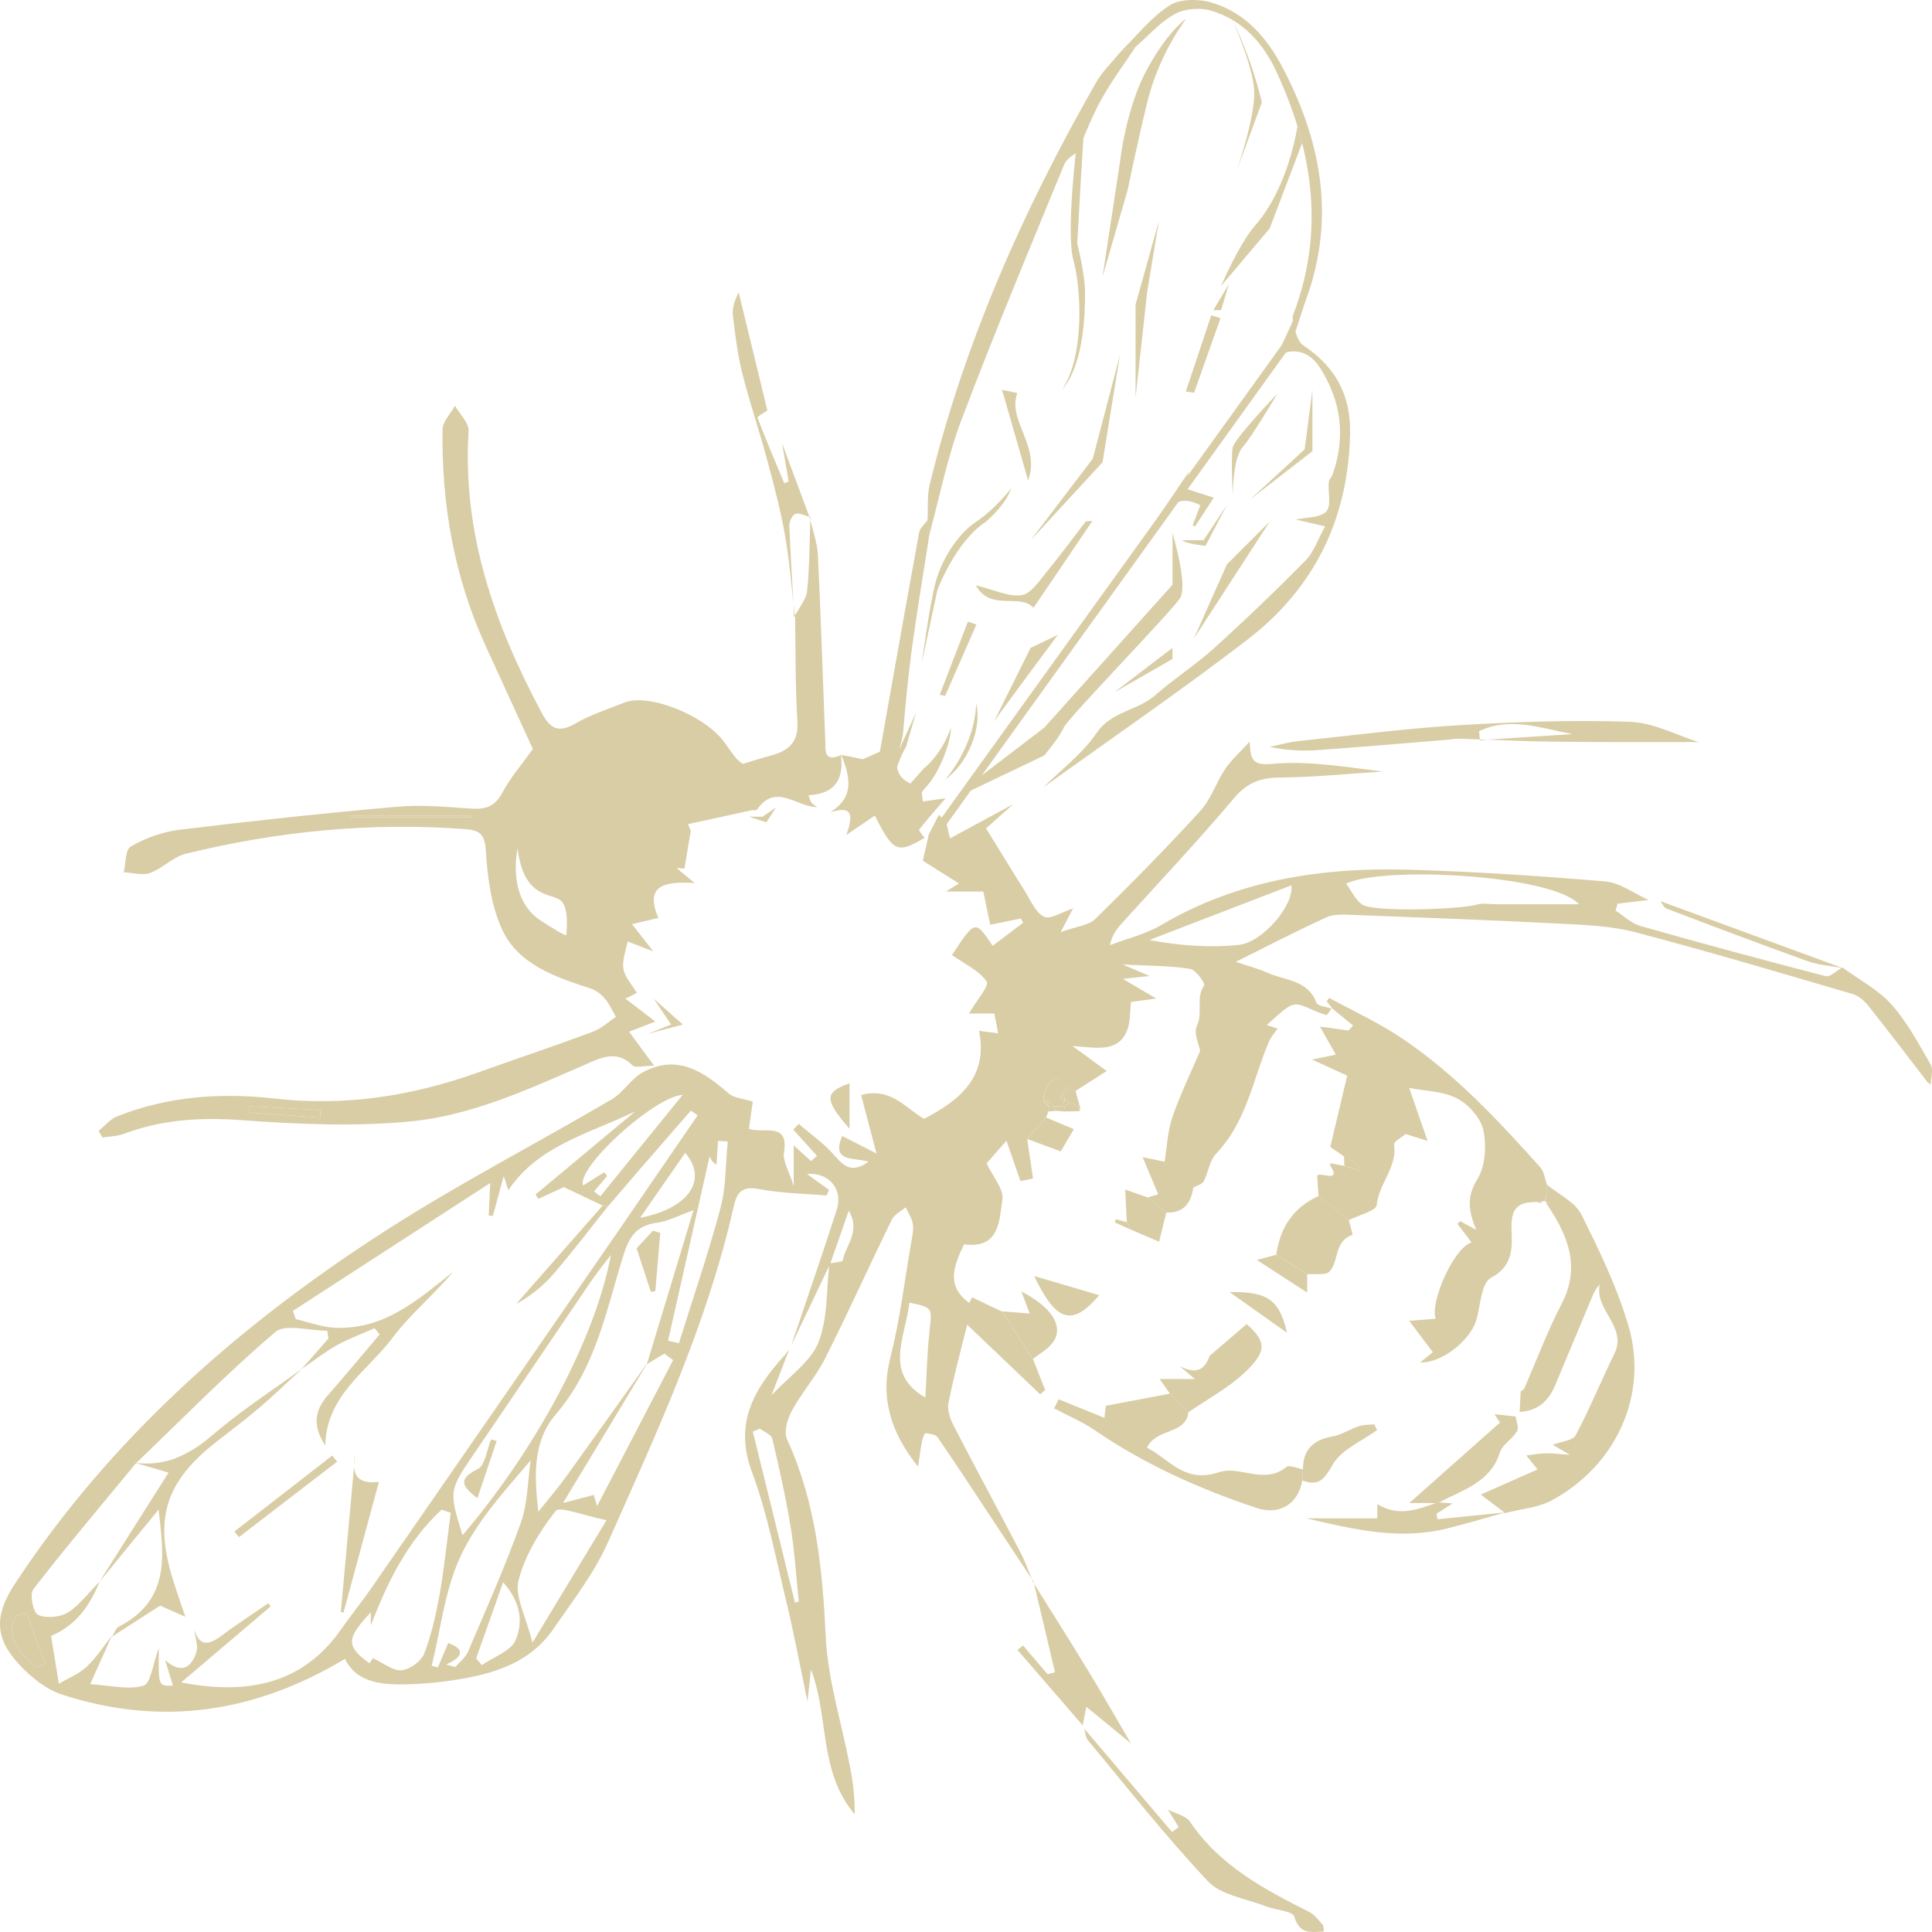<svg width="894" height="894" viewBox="0 0 894 894" fill="none" xmlns="http://www.w3.org/2000/svg">
<path d="M477.376 730.515C477.573 731.021 477.78 731.528 477.987 732.035L478.248 731.837L477.376 730.515ZM616.205 466.448C616.167 466.494 616.134 466.543 616.106 466.594L616.565 466.749L616.205 466.448ZM893.353 492.577C887.876 483.003 882.562 473.034 875.278 464.825C869.128 457.956 860.217 453.303 852.519 447.653L852.303 447.781L852.187 447.85C851.989 447.962 851.8 448.091 851.602 448.219L850.856 448.735C849.768 449.49 848.662 450.349 847.619 450.958L847.268 451.156C847.085 451.258 846.895 451.349 846.701 451.431C846.595 451.486 846.483 451.532 846.369 451.568L846.054 451.671C845.927 451.709 845.798 451.737 845.667 451.757C845.539 451.769 845.409 451.769 845.281 451.757C845.12 451.759 844.959 451.738 844.804 451.697C816.107 444.295 787.512 436.55 759.019 428.462C754.846 427.277 751.384 423.8 747.599 421.387C747.896 420.314 748.201 419.24 748.498 418.176L762.885 416.458C756.195 413.479 749.703 408.456 742.788 407.872C712.61 405.296 682.334 403.338 652.057 402.445C611.592 401.252 572.665 407.211 537.335 428.041C530.141 432.283 521.518 434.309 513.551 437.366C514.648 432.335 517.085 429.484 519.603 426.702C536.832 407.657 554.501 388.965 571.002 369.353C576.982 362.278 583.096 359.857 592.295 359.788C608.13 359.651 623.948 358.019 639.774 357.015C622.536 354.902 605.469 351.931 588.851 353.451C579.499 354.31 578.636 351.588 578.277 343.147C573.421 348.488 569.581 351.845 566.892 355.89C562.711 362.166 560.382 369.817 555.364 375.295C539.7 392.468 523.361 409.022 506.735 425.319C503.83 428.179 498.309 428.608 490.792 431.33L496.538 420.365C491.628 421.936 486.035 425.611 483.122 424.203C479.102 422.271 476.944 416.604 474.264 412.38C468.383 403.055 462.673 393.636 456.28 383.306C459.877 380.103 464.373 376.076 468.959 372.058L439.581 387.951C439.051 385.667 438.547 383.478 438.044 381.305C437.972 380.953 437.891 380.61 437.81 380.267C437.118 379.605 436.416 378.953 435.724 378.283L434.411 377.038L429.825 386.071L429.69 386.672L429.528 387.367C428.737 390.802 427.937 394.237 427.001 398.272L443.763 408.816L437.684 412.543H455.003L458.213 427.912L472.394 425.027C472.745 425.68 473.086 426.341 473.428 426.994L459.337 437.641C451.244 425.62 451.244 425.62 440.508 441.934C446.155 445.918 452.908 449.026 456.559 454.144C457.925 456.05 452.063 462.67 448.376 469.016H460.138C460.713 472.047 461.235 474.786 461.882 478.16L453.034 476.992C457.287 498.141 444.446 509.011 427.577 517.718C419.043 512.841 412.128 502.855 398.469 506.744C401.032 516.49 403.505 525.875 405.582 533.757L389.729 525.66C384.28 538.162 395.745 535.466 401.877 537.595C394.342 542.936 390.637 539.871 386.24 534.762C381.483 529.232 375.207 524.896 369.587 520.036L367.087 522.741L378.057 534.848L375.315 537.295L367.276 530.005V548.895C365.117 541.846 362.105 537.278 362.779 533.268C365.162 518.928 353.491 524.681 346.549 522.372C347.25 517.434 347.969 512.351 348.347 509.741C343.671 508.273 339.625 508.092 337.305 506.083C325.723 496.029 313.682 487.519 297.532 496.149C291.984 499.102 288.54 505.508 283.046 508.711C248.363 529.069 212.44 547.641 178.683 569.305C110.487 613.096 51.057 665.722 6.933 732.825C-2.455 747.155 -2.788 757.656 8.866 770.201C14.262 775.988 21.275 781.75 28.748 784.171C74.86 799.103 118.067 792.526 159.629 767.625C165.393 779.552 178.584 779.904 192.144 779.251C196.533 779.037 200.93 778.676 205.282 778.109C225.065 775.533 244.128 771.051 256.025 753.836C265.017 740.793 274.971 727.939 281.311 713.711C303.791 663.232 327.108 612.933 339.373 558.933C340.785 552.725 342.439 548.517 351.153 550.209C361.395 552.184 372.032 552.287 382.508 553.197L383.623 550.621L373.426 543.237C383.255 542.318 390.242 550.106 387.229 559.619C380.494 580.742 373.156 601.693 366.071 622.721C371.934 610.425 377.799 598.118 383.668 585.799C383.291 589.234 383.075 592.763 382.85 596.275C382.796 597.056 382.751 597.838 382.697 598.619C382.697 599.186 382.625 599.752 382.58 600.336C382.526 601.238 382.454 602.131 382.373 603.024C382.373 603.505 382.292 603.985 382.247 604.458C382.14 605.617 382.014 606.767 381.87 607.892C381.825 608.27 381.771 608.656 381.717 609.034C381.609 609.801 381.492 610.557 381.366 611.301C381.303 611.679 381.231 612.057 381.159 612.426C381.025 613.173 380.863 613.92 380.692 614.658C380.566 615.234 380.422 615.8 380.269 616.376L380.053 617.157C379.981 617.423 379.91 617.681 379.829 617.947C379.685 618.419 379.532 618.891 379.37 619.355C379.172 619.956 378.956 620.549 378.723 621.141C375.252 630.002 365.405 636.597 356.953 645.733L365.189 624.447C364.488 625.306 363.832 626.302 363.049 627.152C348.896 642.676 339.589 658.638 347.87 680.903C355.064 700.179 358.895 720.615 363.742 740.638C367.222 755.012 369.919 769.557 373.633 787.245C374.424 780.187 374.847 776.375 375.279 772.562C383.731 794.612 378.696 819.788 395.511 839.536C395.531 831.876 394.745 824.233 393.164 816.722C389.387 796.974 383.075 777.337 382.113 757.476C380.584 726.016 377.617 695.336 364.236 666.108C362.636 662.622 364.281 656.766 366.34 652.954C370.908 644.522 377.536 637.078 381.834 628.551C392.526 607.308 402.291 585.619 412.722 564.282C413.855 561.964 416.912 560.504 419.07 558.649C420.221 561.165 421.912 563.595 422.379 566.214C422.847 568.833 422.218 571.537 421.768 574.165C418.648 592.196 416.481 610.46 411.994 628.191C407.192 647.167 412.272 663.008 424.825 678.704C425.473 674.317 425.922 670.685 426.624 667.087C426.894 665.679 427.829 663.137 428.161 663.18C430.149 663.438 432.918 663.755 433.827 665.061C441.65 676.343 449.113 687.849 456.703 699.286L477.385 730.549C475.775 726.531 474.336 722.426 472.331 718.597C462.044 698.908 451.433 679.374 441.245 659.643C439.608 656.466 438.26 652.336 438.916 649.038C441.416 636.502 444.797 624.138 447.54 612.975L481.332 645.209L483.616 643.182L478.014 628.963L463.627 606.879L449.734 600.302C449.338 601.161 448.942 602.062 448.556 602.947C437.513 594.918 441.443 585.705 446.074 575.805C462.655 578.003 462.314 564.728 463.851 555.249C464.652 550.286 459.355 544.422 456.523 538.334L465.704 527.841C467.988 534.401 470.101 540.463 472.205 546.525L478.023 545.34C477.13 539.273 476.231 533.205 475.325 527.137L484.012 517.185C484.38 516.25 484.749 515.322 485.127 514.386C485.127 513.665 485.217 512.935 485.271 512.214C485.271 512.154 485.271 512.094 485.271 512.034L485.082 511.845L482.69 509.44C482.69 508.805 482.771 508.17 482.798 507.526C484.839 501.515 486.808 495.307 494.739 502.795L497.617 504.855L512.121 495.608L496.232 483.99C507.679 484.849 517.391 487.167 521.563 476.786C523.092 472.983 522.759 468.5 523.361 463.641L535.051 462.052L519.585 452.959L531.931 451.637L519.531 446.305C532.12 446.966 541.517 446.871 550.671 448.314C553.368 448.743 557.864 455.114 557.163 456.042C553.17 461.889 556.776 468.543 553.854 474.631C552.172 478.066 554.897 483.518 555.338 486.257C550.895 496.707 546.022 506.659 542.479 517.031C540.249 523.565 540.015 530.726 538.882 537.638L552.181 549.539C553.818 548.62 556.219 548.062 556.947 546.706C559.168 542.515 559.645 537.072 562.756 533.826C576.883 519.023 579.706 499.626 587.134 482.101C588.114 479.783 589.939 477.808 591.189 475.919L586.145 474.339C598.194 463.417 598.194 463.426 606.053 466.714C608.545 467.895 611.123 468.899 613.769 469.72C614.209 469.84 615.27 467.831 616.08 466.672C613.499 465.856 609.65 465.461 609.12 463.967C605.334 453.423 594.642 453.749 586.54 450.151C581.972 448.125 577.045 446.837 571.856 445.068C586.244 437.907 599.885 430.849 613.813 424.461C617.141 422.932 621.601 423.19 625.503 423.345C657.416 424.555 689.348 425.732 721.216 427.372C733.085 427.99 745.297 428.393 756.645 431.364C790.428 440.208 823.879 450.194 857.357 459.991C860.055 460.79 862.752 463.16 864.551 465.427C873.867 477.138 882.895 489.056 892.031 500.906C892.577 501.167 893.049 501.549 893.407 502.022C893.469 498.776 894.719 494.99 893.353 492.577ZM315.912 506.598L277.804 553.566L274.899 551.308L280.915 544.207C280.501 543.614 280.088 543.022 279.683 542.429L269.792 548.577C266.716 540.334 302.361 507.68 315.912 506.598ZM16.86 771.386C9.756 764.964 1.915 758.807 7.401 747.705L12.121 746.228L20.961 769.969L16.86 771.386ZM157.92 753.827C140.52 778.831 115.288 784.592 83.834 778.521L125.261 743.317L124.164 741.866C116.781 746.949 109.246 751.835 102.088 757.184C100.671 758.319 99.062 759.216 97.331 759.837L96.855 759.966L96.504 760.043C96.063 760.126 95.613 760.155 95.164 760.129H94.822C94.594 760.091 94.368 760.037 94.148 759.966L93.896 759.872L93.653 759.752L93.41 759.623L93.168 759.468C92.976 759.336 92.793 759.192 92.619 759.039C92.466 758.901 92.323 758.756 92.179 758.601C92.035 758.446 91.9 758.275 91.756 758.094C91.612 757.914 91.621 757.914 91.558 757.811C91.298 757.423 91.067 757.019 90.866 756.6C90.471 755.791 90.146 754.953 89.895 754.093C89.891 754.05 89.891 754.007 89.895 753.964C89.993 754.935 90.173 755.931 90.38 756.935C90.443 757.27 90.515 757.605 90.578 757.94C90.641 758.275 90.758 758.798 90.83 759.271C90.83 759.451 90.893 759.623 90.92 759.803C90.974 760.147 91.028 760.499 91.064 760.842C91.267 762.224 91.16 763.632 90.749 764.972C88.438 771.489 84.014 774.855 76.406 768.218L80.03 779.955C73.259 780.316 73.259 780.316 73.502 762.568C70.687 770.012 69.806 779.019 66.362 780.024C59.294 782.085 50.86 779.852 41.724 779.32C45.392 771.154 48.603 764.019 51.804 756.875C47.973 761.718 44.61 767.024 40.114 771.249C36.634 774.529 31.751 776.452 27.237 779.123C25.655 769.471 24.611 763.143 23.64 757.004C35.609 751.904 41.724 742.553 46.121 731.829L45.86 732.095C45.563 732.395 45.276 732.696 44.961 733.005C44.511 733.477 44.062 733.958 43.621 734.447C43.022 735.123 42.401 735.81 41.76 736.508C41.184 737.152 40.609 737.796 40.015 738.431C39.727 738.749 39.44 739.067 39.116 739.385C38.217 740.329 37.317 741.256 36.418 742.132C36.112 742.433 35.798 742.716 35.519 742.991C34.916 743.523 34.314 744.038 33.721 744.519C33.361 744.794 33.001 745.069 32.642 745.326C32.282 745.584 31.904 745.842 31.526 746.082C27.975 748.357 21.248 748.993 17.616 747.224C15.242 746.073 13.623 737.719 15.493 735.297C30.78 715.549 46.966 696.453 62.846 677.15L63.062 676.944L63.143 676.867C68.406 671.83 73.673 666.732 78.942 661.575C84.212 656.417 89.448 651.337 94.651 646.334L98.797 642.367C101.429 639.854 104.075 637.355 106.737 634.871C113.499 628.56 120.369 622.36 127.419 616.341C131.915 612.469 143.236 615.783 151.41 615.783C151.599 616.977 151.797 618.162 151.985 619.355L139.621 633.437L139.468 633.609C144.864 629.891 150.052 625.769 155.78 622.558C161.337 619.432 167.47 617.226 173.36 614.615L175.653 617.492C167.722 626.808 159.997 636.253 151.967 645.32C145.889 652.19 144.189 659.179 150.493 668.864C151.086 645.458 170.15 634.399 181.677 618.995C189.77 608.167 200.678 599.246 209.724 588.47C193.538 601.289 177.91 615.414 155.007 614.384C148.91 614.109 142.921 611.808 136.879 610.391L135.53 606.587L226.845 547.41L226.144 562.462L228.05 562.676C229.579 557.086 231.098 551.514 233.095 544.164C234.282 547.856 234.83 549.548 235.226 550.775C249.065 529.936 273.119 524.441 293.972 514.249L247.806 552.75L249.092 554.794L260.898 549.324L278.883 557.859L281.58 557.954C286.562 552.149 291.517 546.328 296.525 540.54C304.223 531.662 311.941 522.79 319.68 513.923L322.836 516.086C310.955 533.419 299.067 550.75 287.173 568.077C248.717 623.757 210.225 679.423 171.696 735.074C167.254 741.454 162.335 747.482 157.92 753.827ZM299.664 630.578L299.394 631.016C299.398 630.978 299.398 630.941 299.394 630.904C286.904 648.42 274.459 665.971 261.87 683.427C258.372 688.278 254.433 692.872 249.101 699.518C247.041 681.607 246.799 666.572 257.275 654.362C275.762 632.819 280.555 606.201 288.459 580.897C291.229 572.053 294.592 567.012 304.33 565.742C309.159 565.106 313.718 562.573 320.921 559.997C313.431 584.7 306.435 607.806 299.43 630.904L299.664 630.578ZM214.04 710.431C207.62 689.644 207.746 689.704 219.777 672.05C237.627 645.904 255.287 619.673 273.11 593.476C276.104 589.071 279.503 584.889 282.713 580.648C275.286 620.197 247.536 671.097 214.013 710.423L214.04 710.431ZM296.193 563.526L317.063 533.474C327.602 545.641 319.15 559.079 296.193 563.526ZM185.787 772.88C182.037 773.301 177.793 769.703 172.559 767.325L172.514 767.393L172.461 767.471L172.227 767.814L172.092 768.012L171.804 768.441L170.977 769.669C160.078 761.701 160.123 758.326 171.597 746.048V752.17C179.25 732.189 188.368 713.394 204.347 698.573L208.555 700.05C206.891 712.612 205.633 725.226 203.43 737.693C201.775 747.044 199.644 756.454 196.236 765.307C194.896 768.759 189.645 772.451 185.787 772.88ZM210.668 771.429L206.505 770.201C215.299 766.209 214.364 762.791 207.404 760.301C206.037 763.521 204.329 767.522 202.629 771.532L199.752 770.828C203.933 753.973 205.767 736.13 212.934 720.52C220.326 704.429 232.915 690.519 245.576 675.725C244.137 685.436 244.209 695.645 240.954 704.764C233.76 724.916 224.984 744.554 216.576 764.285C215.461 766.964 212.691 769.051 210.668 771.429ZM238.544 759.039C236.323 764.053 228.338 766.767 222.951 770.485C222.052 769.454 221.198 768.415 220.326 767.385L232.807 732.181C240.99 741.239 242.195 750.744 238.517 759.039H238.544ZM246.385 760.112C243.346 747.834 238.067 738.715 239.956 731.253C242.86 719.773 249.649 708.68 257.176 699.14C258.974 696.865 270.187 701.364 280.654 703.433L246.385 760.112ZM276.311 696.899C275.511 694.272 274.917 692.348 274.746 691.747L260.521 695.499L263.38 690.76L265.772 686.793L272.462 675.751L274.629 672.153L290.366 646.059L292.605 642.324L299.421 631.041C299.411 631.106 299.393 631.17 299.367 631.23L307.415 626.37L311.479 629.358L276.311 696.899ZM333.429 558.864C327.809 579.943 320.669 600.663 314.15 621.545L309.141 620.377L328.295 535.371C328.007 535.294 328.555 535.294 328.636 535.474C328.835 536.208 329.199 536.891 329.702 537.477C330.205 538.062 330.835 538.536 331.55 538.866C331.79 535.22 332.029 531.571 332.269 527.918L336.765 528.245C335.713 538.437 336.028 549.007 333.402 558.864H333.429ZM365.801 706.198C367.689 717.721 368.4 729.381 369.623 741.025L367.869 741.643C361.359 715.242 354.854 688.839 348.356 662.433L351.629 661.076C353.607 662.596 356.908 663.841 357.348 665.696C360.522 679.117 363.571 692.606 365.783 706.198H365.801ZM390.08 583.155C390.069 583.198 390.051 583.238 390.026 583.275L389.981 583.327C389.899 583.409 389.801 583.476 389.693 583.524L389.567 583.576L389.396 583.636L389.198 583.704L388.929 583.773C388.668 583.842 388.371 583.902 388.029 583.962L387.715 584.013L387.238 584.091L386.744 584.168L385.161 584.408L384.262 584.554C384.585 583.636 384.9 582.717 385.224 581.79C385.674 580.484 386.132 579.165 386.6 577.831C387.499 575.376 388.335 572.843 389.297 570.164C389.639 569.168 389.999 568.154 390.358 567.115C390.361 567.078 390.361 567.041 390.358 567.004L392.103 561.989L392.732 560.186C398.469 570.069 391.159 576.354 390.017 583.155H390.08ZM430.158 615.783C428.935 626.387 428.764 637.103 428.197 646.694C408.621 635.532 419.07 618.617 420.815 602.766C431.794 605.127 431.327 605.084 430.095 615.783H430.158ZM573.205 437.237C559.717 438.646 545.878 437.572 531.841 434.971L597.565 409.666C598.878 418.88 584.274 436.078 573.205 437.237ZM692.117 418.407C689.33 418.407 686.344 417.781 683.79 418.51C675.284 420.949 635.844 422.065 630.458 418.648C627.23 416.596 625.503 412.388 622.905 408.876C639.828 400.659 718.078 404.712 730.649 418.407H692.117Z" fill="#D9CDA6"/>
<path d="M374.739 239.647C374.811 239.947 374.883 240.188 374.964 240.505C374.964 240.119 374.964 239.724 374.964 239.338L374.739 239.647ZM389.36 352.129C389.36 351.553 389.297 350.961 389.252 350.36C389.252 350.042 389.189 349.725 389.154 349.407C380.998 352.919 382.041 347.02 381.87 342.684C380.746 314.065 379.865 285.43 378.471 256.82C378.201 251.359 376.259 245.975 374.964 240.566C374.919 241.922 374.874 243.287 374.838 244.644C374.766 247.1 374.712 249.555 374.64 252.011C374.595 254.123 374.532 256.244 374.451 258.357C374.451 259.172 374.388 259.988 374.352 260.795C374.307 261.774 374.263 262.744 374.209 263.723C374.155 264.702 374.092 265.775 374.02 266.806C374.025 266.886 374.025 266.966 374.02 267.046C373.975 267.724 373.921 268.403 373.867 269.072C373.759 270.429 373.633 271.777 373.489 273.125C373.489 273.331 373.435 273.546 373.399 273.761V273.881C373.404 273.944 373.404 274.007 373.399 274.07C373.363 274.259 373.318 274.447 373.264 274.636C373.238 274.762 373.202 274.885 373.156 275.006C373.046 275.387 372.914 275.763 372.761 276.13C372.761 276.225 372.689 276.319 372.644 276.422L372.455 276.869L372.131 277.539C372.023 277.762 371.907 277.985 371.79 278.2C370.845 279.977 369.668 281.737 368.624 283.506C368.499 283.721 368.373 283.935 368.256 284.15C368.139 284.365 367.977 284.64 367.851 284.88C367.725 285.12 367.68 285.198 367.599 285.352L367.896 285.275C368.193 301.538 367.995 317.835 368.984 334.054C369.551 343.268 365.055 347.38 356.791 349.604C352.295 350.806 347.898 352.223 343.671 353.477C342.558 352.693 341.525 351.811 340.587 350.841C338.681 348.402 336.936 345.844 335.102 343.345C325.948 330.886 300.077 320.617 288.891 325.107C281.212 328.19 273.173 330.757 266.132 334.853C257.868 339.67 254.262 336.57 250.575 329.65C228.662 288.761 213.905 246.301 216.837 199.471C217.071 195.702 212.745 191.666 210.542 187.75C208.537 191.4 204.841 195.023 204.787 198.69C204.266 233.379 210.129 267.003 224.768 298.987L246.565 346.591C241.251 354.035 236.071 359.96 232.528 366.666C229.291 372.813 225.146 374.625 218.312 374.17C206.766 373.406 195.058 372.298 183.611 373.311C149.881 376.274 116.17 379.906 82.593 384.002C74.765 385.133 67.257 387.762 60.517 391.729C57.892 393.232 58.26 399.517 57.262 403.63C61.344 403.828 65.904 405.236 69.392 403.965C75.255 401.818 80.039 396.529 85.956 395.069C128.39 384.62 171.525 380.412 215.344 383.658C221.81 384.13 224.336 386.036 224.804 393.412C225.532 405.622 227.169 418.493 232.097 429.595C239.479 446.244 256.861 452.092 273.676 457.553C276.104 458.343 278.352 460.326 280.043 462.267C281.895 464.388 283.001 467.101 285.015 470.535C281.76 472.673 278.334 475.928 274.225 477.465C256.573 484.033 238.679 490.018 220.937 496.355C190.562 507.191 159.62 512.034 126.969 508.324C102.304 505.516 77.512 507.259 54.133 516.602C50.887 517.898 48.441 521.041 45.635 523.325L47.434 526.373C50.743 525.84 54.259 525.823 57.325 524.656C74.806 518.13 92.52 516.928 111.341 518.31C137.472 520.208 164.062 521.436 190.031 518.911C218.545 516.146 244.758 503.885 270.844 492.611C277.93 489.546 285.231 485.587 292.641 492.972C293.936 494.268 297.865 493.161 302.712 493.161L291.094 477.405L303.251 472.699L289.404 462.112L294.673 459.442C292.326 455.449 289.044 452.057 288.468 448.279C287.839 444.132 289.691 439.633 290.402 435.632L302.334 440.277L292.443 427.62L304.654 424.778C298.027 409.426 307.748 407.829 321.443 408.593C317.387 405.261 315.193 403.441 312.999 401.638L316.713 401.921C317.69 396.083 318.667 390.241 319.644 384.396L318.349 381.357C328.205 379.205 338.066 377.058 347.933 374.917C348.698 374.754 349.984 375.106 350.244 374.728C358.958 361.926 368.849 373.629 378.12 373.457L377.742 373.191C377.518 373.028 377.284 372.874 377.041 372.71L376.618 372.41C376.457 372.298 376.295 372.169 376.142 372.041C376.048 371.962 375.958 371.879 375.872 371.792C375.746 371.671 375.629 371.542 375.521 371.405C374.883 370.598 374.685 369.482 374.074 367.971C375.393 367.915 376.707 367.765 378.003 367.524L379.001 367.31C379.449 367.211 379.89 367.088 380.323 366.94L380.674 366.829C380.981 366.735 381.281 366.623 381.573 366.494C381.798 366.408 382.023 366.314 382.239 366.21C382.451 366.118 382.658 366.015 382.859 365.901C383.066 365.798 383.264 365.687 383.461 365.566L383.992 365.24C384.208 365.094 384.415 364.948 384.612 364.794C384.81 364.639 385.008 364.485 385.197 364.321L385.647 363.909L385.853 363.703C385.925 363.635 385.988 363.557 386.051 363.489C386.335 363.19 386.599 362.874 386.843 362.544C387.1 362.187 387.337 361.818 387.553 361.436C387.688 361.205 387.814 360.964 387.931 360.724C388.047 360.483 388.155 360.234 388.254 359.985C388.353 359.736 388.452 359.487 388.533 359.23C388.614 358.972 388.713 358.68 388.785 358.371C388.785 358.294 388.785 358.208 388.848 358.122C388.911 357.847 388.974 357.581 389.028 357.263C389.082 356.946 389.136 356.705 389.18 356.405C389.225 356.104 389.225 356.104 389.243 355.95C389.261 355.795 389.288 355.572 389.306 355.383C389.306 355.005 389.369 354.627 389.387 354.241C389.405 353.855 389.387 353.468 389.387 353.073C389.387 352.678 389.36 352.464 389.36 352.137V352.129ZM162.353 378.231L162.246 377.51H218.375C218.375 377.751 218.375 377.991 218.375 378.231H162.353ZM261.995 432.875C261.995 432.875 259.298 432.017 250.306 426.006C234.12 415.703 239.515 392.519 239.515 392.519C242.213 415.703 254.802 413.127 259.298 416.561C263.794 419.996 261.995 432.875 261.995 432.875ZM148.146 517.177L115.1 514.807L115.504 511.939L148.389 513.656C148.272 514.833 148.209 516.043 148.146 517.177ZM389.136 349.089C389.136 349.201 389.136 349.312 389.136 349.415H389.216L389.136 349.089Z" fill="#D9CDA6"/>
<path d="M616.206 466.448L616.574 466.749L613.921 463.366C614.29 462.825 614.668 462.284 615.046 461.743C626.178 467.839 637.859 473.18 648.316 480.178C673.135 496.784 693.142 518.319 712.736 540.137C714.535 542.189 714.84 545.537 715.848 548.276C715.848 549.762 715.848 551.247 715.848 552.724C715.353 553.789 714.849 554.854 714.355 555.91L713.51 555.772L713.213 556.545C713.104 556.383 712.961 556.244 712.793 556.137C712.625 556.031 712.435 555.959 712.236 555.927C712.037 555.895 711.833 555.902 711.637 555.95C711.442 555.997 711.259 556.083 711.1 556.202C702.908 556.313 699.284 558.366 699.41 568.042C699.518 575.461 701.208 585.301 690.022 591.226C685.292 593.716 685.148 604.234 683.044 611.138C680.293 620.145 667.191 630.886 657.165 630.431L663.01 625.7C659.341 620.832 655.717 616.006 652.093 611.181L664.331 610.202C661.571 602.946 672.568 577.376 680.958 574.912L674.385 566.325C674.798 565.896 675.221 565.467 675.635 565.054L683.143 569.133C679.681 560.83 678.386 554.132 683.548 545.778C687.324 539.656 687.909 530.322 686.434 523.127C685.292 517.529 679.753 511.218 674.349 508.341C668 504.958 659.674 504.907 652.093 503.438L660.582 527.944L650.412 524.75C648.685 526.244 644.908 528.184 645.115 529.558C646.653 540.034 638.02 547.727 637.022 557.644C636.753 560.34 628.633 562.307 624.11 564.608L610.127 553.497C609.938 550.655 609.749 547.821 609.515 544.327C609.515 541.416 621.718 548.371 615.252 538.917L616.152 539.098L615.684 538.299L622.032 539.484L628.543 541.553L629.316 539.888L621.862 535.045L615.567 530.752L623.39 497.737L607.105 490.292L618.157 488.026C616.044 484.299 613.921 480.564 610.774 475.034L624.02 476.863L626.115 474.545L616.206 466.448Z" fill="#D9CDA6"/>
<path d="M718.158 694.22C711.81 697.654 703.771 698.238 696.478 700.136L696.2 699.93L696.092 699.844L685.202 691.584L711.468 679.941L706.262 673.492C709.139 673.14 711.999 672.634 714.885 672.496C717.772 672.359 720.469 672.797 726.413 673.175L718.473 668.555C722.385 667.044 727.807 666.606 729.102 664.167C735.648 651.855 740.909 638.932 747.032 626.387C753.156 613.843 737.698 606.235 740.243 594.403C738.085 596.592 737.258 598.851 736.332 601.075C730.756 614.429 725.172 627.775 719.579 641.113C716.603 648.188 711.639 652.911 703.186 653.34C703.348 650.172 703.519 647.012 703.681 643.843L705.21 642.77C710.965 629.59 716 616.084 722.654 603.273C731.71 585.791 725.253 571.185 715.461 556.726L717.34 556.605L715.452 556.125C715.452 556.125 715.065 555.764 715.065 555.747C715.335 554.716 715.596 553.686 715.865 552.664C715.865 551.179 715.865 549.693 715.865 548.208C721.261 552.724 728.868 556.253 731.719 561.946C740.153 578.758 748.435 595.966 753.641 613.843C762.822 645.526 747.842 678.095 718.158 694.22Z" fill="#D9CDA6"/>
<path d="M665.24 695.199H665.842L665.42 695.499L665.24 695.199Z" fill="#D9CDA6"/>
<path d="M696.739 699.792L696.478 700.153L696.2 699.947L696.092 699.861L696.739 699.792Z" fill="#D9CDA6"/>
<path d="M427.847 387.693C415.177 395.155 413.36 394.331 404.809 377.39L391.599 386.388C396.653 372.925 390.529 374.187 384.181 375.784C390.979 371.654 392.885 366.7 392.525 361.367C392.525 361.156 392.507 360.941 392.471 360.724C392.471 360.62 392.471 360.509 392.471 360.397C392.471 360.122 392.408 359.848 392.364 359.539C392.319 359.229 392.265 358.895 392.202 358.568V358.431C392.139 358.122 392.067 357.813 391.995 357.504C391.869 356.931 391.725 356.373 391.563 355.829C391.491 355.58 391.419 355.323 391.338 355.065C391.258 354.807 391.204 354.619 391.132 354.395C391.06 354.172 390.952 353.837 390.853 353.537C390.754 353.236 390.664 352.979 390.565 352.678C390.385 352.163 390.196 351.648 389.999 351.133L389.855 350.746C389.684 350.291 389.504 349.836 389.315 349.372C389.318 349.352 389.318 349.332 389.315 349.312L399.269 351.313L407.147 347.835C413.108 314.348 419.106 280.303 425.338 246.301C425.715 244.249 427.928 242.489 429.276 240.6C429.51 243.012 429.735 245.425 429.969 247.847C427.271 265.466 424.286 283.051 421.876 300.73C420.149 313.369 419.043 326.086 417.91 338.785C417.092 347.998 408.567 359.393 425.455 364.107C426.597 364.424 426.57 368.537 427.091 370.89L437.603 369.361C433.458 374.161 429.231 378.901 425.338 383.881C424.942 384.353 426.929 386.388 427.847 387.693Z" fill="#D9CDA6"/>
<path d="M602.609 685.093C600.811 695.955 591.963 701.287 581.595 697.835C554.942 688.965 529.638 677.614 506.591 661.824C500.782 657.839 494.074 655.04 487.771 651.7C488.472 650.301 489.164 648.892 489.866 647.493L511.033 656.079C511.339 653.503 511.681 650.781 511.717 650.489L541.391 644.891L549.924 653.478C548.782 663.944 535.15 660.656 530.726 669.878C541.382 675.304 547.964 686.664 564.312 681.169C573.439 678.103 585.156 687.179 595.254 678.807C596.522 677.751 600.316 679.469 602.951 679.907L602.609 685.093Z" fill="#D9CDA6"/>
<path d="M598.221 150.082L598.122 150.262C598.122 150.159 598.032 150.056 597.979 149.953L598.221 150.082Z" fill="#D9CDA6"/>
<path d="M624.739 200.424C623.993 239.372 608.751 271.829 577.081 296.102C546.336 319.698 514.243 341.696 482.735 364.39C491.107 356.07 500.998 348.686 507.436 339.163C514.243 329.091 526.401 328.86 534.485 321.759C543.279 314.031 553.368 307.565 562.046 299.709C576.493 286.629 590.539 273.151 604.183 259.275C608.005 255.394 609.767 249.659 613.175 243.562L599.615 240.42C604.363 239.338 610.927 239.647 613.697 236.693C616.205 234.014 614.452 227.789 614.866 223.152C614.973 221.847 616.25 220.679 616.709 219.366C622.743 202.133 620.639 185.595 610.846 170.234C606.161 162.884 598.994 160.257 590.335 164.954L598.122 150.262C599.66 153.577 600.379 157.99 603.041 159.767C617.959 169.771 625.072 182.736 624.739 200.424Z" fill="#D9CDA6"/>
<path d="M525.466 21.681C520.187 29.657 514.432 37.394 509.783 45.723C505.512 53.33 502.446 61.547 498.498 70.28C497.284 71.396 493.616 73.268 492.465 76.084C476.279 115.41 459.895 154.658 444.869 194.379C438.314 211.698 434.789 230.056 429.888 247.95C429.654 245.528 429.43 243.116 429.196 240.703C429.502 235.156 428.926 229.42 430.23 224.105C446.245 158.505 473.482 97.129 507.158 38.218C510.134 33.006 514.738 28.644 518.578 23.887L525.466 21.681Z" fill="#D9CDA6"/>
<path d="M754.316 334.011C728.122 333.093 701.775 333.968 675.581 335.548C650.565 337.051 625.665 340.297 600.73 342.941C596.234 343.413 591.873 344.701 587.449 345.62C594.603 347.125 601.948 347.634 609.255 347.131C629.811 345.689 650.349 343.886 670.887 342.22C672.076 342.011 673.277 341.871 674.484 341.799C677.919 341.911 681.363 342.031 684.798 342.16C684.663 340.889 684.528 339.584 684.384 338.339C698.772 331.47 713.204 337.034 727.609 339.687L688.098 342.263C698.7 342.666 709.31 343.121 719.921 343.225C741.961 343.499 763.983 343.362 786.04 343.396C775.448 340.022 764.981 334.372 754.316 334.011ZM786.004 343.456L786.535 343.628C786.532 343.614 786.532 343.599 786.535 343.585L786.643 343.491L786.004 343.456ZM684.762 342.194C684.762 342.306 684.762 342.426 684.762 342.538L688.026 342.323L684.762 342.194Z" fill="#D9CDA6"/>
<path d="M612.663 893.734C606.638 894.163 601.198 895.116 598.923 886.865C598.23 884.289 590.11 883.825 585.542 882.039C576.55 878.502 565.013 876.939 559.087 870.654C539.404 849.797 521.716 827.241 503.39 805.234C502.266 803.894 502.257 801.705 501.727 799.91L542.344 847.736L545.437 845.461L540.429 837.364C543.918 839.184 548.8 840.163 550.671 842.971C564.159 863.106 584.841 874.2 606.044 884.83C608.526 886.075 610.208 888.771 612.258 890.84C612.42 891.776 612.537 892.755 612.663 893.734Z" fill="#D9CDA6"/>
<path d="M597.979 149.953C598.059 149.833 598.131 149.721 598.221 149.601C598.23 149.761 598.23 149.922 598.221 150.082L597.979 149.953Z" fill="#D9CDA6"/>
<path d="M602.852 142.423C601.809 144.999 599.822 147.231 598.221 149.601C598.221 149.421 598.221 149.24 598.221 149.06L598.167 148.038C598.167 147.738 598.167 147.437 598.167 147.18C598.167 147.051 598.167 146.922 598.167 146.793C598.158 146.705 598.158 146.616 598.167 146.527C598.21 146.217 598.285 145.912 598.392 145.617C613.13 107.21 607.591 70.056 590.848 33.616C584.697 20.247 575.228 9.196 560.067 4.843C555.068 3.4 547.946 4.044 543.513 6.56C536.742 10.304 531.436 16.486 525.466 21.681L518.56 23.887C525.987 16.598 532.542 8.071 541.193 2.499C545.977 -0.593 554.879 -0.575 560.859 1.245C576.496 5.993 586.333 17.645 593.527 31.297C612.366 67.129 618.39 103.981 602.852 142.423Z" fill="#D9CDA6"/>
<path d="M478.248 731.837C478.329 732.163 478.401 732.498 478.482 732.824L477.987 732.034L478.248 731.837Z" fill="#D9CDA6"/>
<path d="M523.343 806.753L502.742 789.838L502.661 789.95L500.989 798.364L470.829 763.495L473.392 761.434L484.758 774.743L488.175 773.799C484.944 760.135 481.713 746.477 478.481 732.824C486.718 746.03 495.063 759.193 503.156 772.485C510.053 783.819 516.653 795.325 523.343 806.753Z" fill="#D9CDA6"/>
<path d="M367.518 285.369C367.41 283.446 367.293 281.522 367.186 279.599C367.374 281.368 367.563 283.128 367.77 284.897C367.77 285.026 367.77 285.163 367.815 285.292L367.518 285.369Z" fill="#D9CDA6"/>
<path d="M374.568 239.2C372.347 238.531 369.937 237.243 368.121 237.784C366.664 238.221 365.181 241.355 365.253 243.236C365.72 255.36 366.475 267.484 367.186 279.599C366.071 269.115 365.145 258.597 363.337 248.233C361.269 236.418 358.203 224.749 355.082 213.141C351.486 199.686 346.927 186.454 343.537 172.948C341.324 164.138 340.164 155.053 339.13 146.029C338.726 142.517 339.967 138.825 341.828 135.348C346.246 153.534 350.664 171.717 355.082 189.897C353.482 191.048 350.317 192.748 350.514 193.272C354.417 203.481 358.706 213.544 362.915 223.65L364.938 222.792L361.916 205.215C366.143 216.538 370.36 227.866 374.568 239.2Z" fill="#D9CDA6"/>
<path d="M374.973 239.32L374.712 239.647C374.658 239.501 374.604 239.346 374.542 239.2L374.973 239.32Z" fill="#D9CDA6"/>
<path d="M610.136 553.454L624.119 564.565C624.721 566.961 626.088 571.374 625.827 571.434C617.123 574.414 619.74 583.592 615.226 588.384C613.427 590.255 608.418 589.328 604.876 589.68L590.56 580.57C592.332 568.42 598.078 558.864 610.136 553.454Z" fill="#D9CDA6"/>
<path d="M549.906 653.511L541.373 644.925L536.607 638.133H552.946L545.842 632.123C554.178 636.416 557.532 633.342 559.78 627.366L576.865 612.683C585.794 620.626 586.585 625.116 576.083 635.008C568.439 642.263 558.701 647.415 549.906 653.511Z" fill="#D9CDA6"/>
<path d="M852.771 447.962L852.187 447.859L852.303 447.79L852.519 447.661L852.771 447.962Z" fill="#D9CDA6"/>
<path d="M702.009 662.21C699.878 665.833 695.202 668.435 694.033 672.161C689.716 685.9 676.885 689.446 665.842 695.233L665.42 695.499H652.138L694.105 658.243C694.051 658.148 693.035 656.654 691.506 654.405L701.325 655.452C701.622 657.719 702.971 660.587 702.009 662.21Z" fill="#D9CDA6"/>
<path d="M696.739 699.792L696.2 699.947C687.297 702.42 678.449 705.099 669.484 707.306C647.363 712.827 625.917 707.58 604.39 702.566H637.328V695.989C646.941 701.999 655.699 698.565 664.448 695.491L665.24 695.216H665.842L672.208 695.671L664.736 700.436C664.88 701.295 665.033 702.154 665.177 703.012L696.092 699.87L696.739 699.792Z" fill="#D9CDA6"/>
<path d="M478.005 628.895L463.618 606.819L476.458 607.806C475.694 605.771 474.408 602.354 472.637 597.614C486.521 604.81 492.069 613.379 487.663 620.488C485.577 623.923 481.305 626.13 478.005 628.895Z" fill="#D9CDA6"/>
<path d="M602.609 685.092L602.933 679.941C602.843 671.088 607.366 666.331 616.556 664.7C620.8 663.944 624.649 661.317 628.821 659.934C631.034 659.204 633.551 659.333 635.925 659.076L637.193 661.755C630.206 666.855 620.899 670.693 616.898 677.408C612.896 684.122 610.765 687.986 602.609 685.092Z" fill="#D9CDA6"/>
<path d="M384.109 584.923C383.974 585.215 383.83 585.499 383.695 585.782C383.695 585.378 383.776 584.975 383.821 584.571L384.109 584.923Z" fill="#D9CDA6"/>
<path d="M538.909 537.569L552.209 549.47C551.183 556.451 548.027 561.328 539.673 561.122L531.014 554.089L535.942 552.647C533.82 547.555 531.724 542.532 528.748 535.474L538.909 537.569Z" fill="#D9CDA6"/>
<path d="M852.771 447.962L852.187 447.859C846.953 446.923 841.486 446.579 836.567 444.819C814.653 436.963 792.901 428.703 771.149 420.442C769.926 419.97 769.252 418.167 768.326 417.008L852.303 447.816L852.771 447.962Z" fill="#D9CDA6"/>
<path d="M531.014 554.09L539.673 561.122C538.648 565.269 537.632 569.408 536.364 574.586L523.649 569.168L521.401 565.544C521.177 561.036 520.961 556.52 520.664 550.449L531.014 554.09Z" fill="#D9CDA6"/>
<path d="M478.545 590.47L508.66 599.331C496.206 613.868 488.85 612.031 478.545 590.47Z" fill="#D9CDA6"/>
<path d="M475.397 527.077L484.075 517.125L496.898 522.492C494.416 526.69 492.662 529.678 490.837 532.795L475.397 527.077Z" fill="#D9CDA6"/>
<path d="M568.979 597.898C586.54 597.563 592.061 601.427 595.541 616.728L568.979 597.898Z" fill="#D9CDA6"/>
<path d="M377.77 373.234L378.147 373.5H378.093L377.77 373.234Z" fill="#D9CDA6"/>
<path d="M389.118 349.089L389.235 349.381H389.154C389.145 349.312 389.127 349.2 389.118 349.089Z" fill="#D9CDA6"/>
<path d="M787.002 343.457L786.544 343.603C786.541 343.588 786.541 343.574 786.544 343.56L786.652 343.465H786.697L787.002 343.457Z" fill="#D9CDA6"/>
<path d="M590.56 580.604L604.875 589.715V598.138L581.595 583.017L590.56 580.604Z" fill="#D9CDA6"/>
<path d="M393.119 501.283V522.329C381.456 508.968 381.267 505.422 393.119 501.283Z" fill="#D9CDA6"/>
<path d="M494.802 502.726L497.68 504.786L499.703 512.111L494.811 509.912L492.303 507.525L491.152 505.945L490.145 507.611C491.7 505.988 493.247 504.357 494.802 502.726Z" fill="#D9CDA6"/>
<path d="M521.401 565.544L523.649 569.168L515.853 565.639C516.006 565.158 516.15 564.677 516.303 564.188L521.401 565.544Z" fill="#D9CDA6"/>
<path d="M621.916 535.002L629.37 539.845L628.597 541.51L622.086 539.441C622.023 537.956 621.969 536.479 621.916 535.002Z" fill="#D9CDA6"/>
<path d="M494.812 509.913L499.703 512.111L499.811 511.845C499.497 512.051 498.912 512.317 498.912 512.454C499.085 513.046 499.317 513.621 499.604 514.172L492.411 514.326C492.474 513.536 492.528 512.755 492.591 511.965L492.366 512.222L495.063 509.646L494.812 509.913Z" fill="#D9CDA6"/>
<path d="M615.261 538.874C615.261 538.874 615.801 538.273 615.774 538.265C615.747 538.256 616.205 539.055 616.205 539.055L615.261 538.874Z" fill="#D9CDA6"/>
<path d="M492.59 511.939C492.527 512.729 492.473 513.51 492.41 514.3L488.562 514.025L487.618 511.896L492.59 511.939Z" fill="#D9CDA6"/>
<path d="M487.618 511.896L488.562 514.025L485.19 514.326C485.244 513.545 485.289 512.755 485.343 511.973L485.145 512.154H487.843L487.618 511.896Z" fill="#D9CDA6"/>
<path d="M499.613 514.146C499.326 513.596 499.094 513.02 498.921 512.428C498.921 512.291 499.496 512.025 499.82 511.819C499.748 512.609 499.676 513.382 499.613 514.146Z" fill="#D9CDA6"/>
<path d="M715.839 552.725C715.578 553.755 715.308 554.785 715.038 555.816L714.337 555.91C714.876 554.854 715.344 553.824 715.839 552.725Z" fill="#D9CDA6"/>
<path d="M711.091 556.202C711.25 556.083 711.433 555.997 711.629 555.95C711.824 555.902 712.028 555.894 712.227 555.927C712.426 555.959 712.616 556.031 712.784 556.137C712.952 556.244 713.095 556.383 713.204 556.545C712.48 556.613 711.75 556.494 711.091 556.202Z" fill="#D9CDA6"/>
<path d="M715.434 556.185L717.313 556.674L715.434 556.794V556.185Z" fill="#D9CDA6"/>
<path d="M95.164 760.121C95.613 760.15 96.063 760.121 96.504 760.035C96.063 760.117 95.613 760.146 95.164 760.121ZM139.45 633.608L139.828 633.256C139.675 633.411 139.567 633.514 139.45 633.608Z" fill="#D9CDA6"/>
<path d="M299.439 630.904C299.443 630.941 299.443 630.978 299.439 631.015C299.429 631.08 299.411 631.144 299.385 631.204L299.717 630.543L299.439 630.904Z" fill="#D9CDA6"/>
<path d="M62.99 677.038L62.774 677.245L62.567 676.91L62.99 677.038Z" fill="#D9CDA6"/>
<path d="M63.071 676.961L62.99 677.038L62.774 677.245L62.567 676.91L63.071 676.961Z" fill="#D9CDA6"/>
<path d="M78.061 675.802C73.962 676.956 69.683 677.415 65.418 677.158C69.683 677.411 73.961 676.952 78.061 675.802Z" fill="#D9CDA6"/>
<path d="M139.792 633.299L139.378 633.677L139.531 633.505L139.792 633.299Z" fill="#D9CDA6"/>
<path d="M90.344 756.935C90.138 755.93 89.958 754.934 89.859 753.964C89.859 753.964 89.859 754.024 89.859 754.05C89.994 755.02 90.165 755.973 90.344 756.935Z" fill="#D9CDA6"/>
<path d="M299.664 630.577L299.331 631.238C299.357 631.178 299.375 631.114 299.385 631.049L299.664 630.577Z" fill="#D9CDA6"/>
<path d="M12.121 746.228L20.961 769.969L16.86 771.386C9.756 764.963 1.924 758.807 7.409 747.704L12.121 746.228Z" fill="#D9CDA6"/>
<path d="M281.536 557.953C273.443 568.051 265.646 578.329 257.257 588.186C252.203 594.342 245.949 599.506 238.841 603.393L278.82 557.885L281.536 557.953Z" fill="#D9CDA6"/>
<path d="M383.821 584.64L384.235 584.554C384.235 584.674 384.154 584.803 384.109 584.923L383.821 584.64Z" fill="#D9CDA6"/>
<path d="M492.59 511.939L487.618 511.896L487.825 512.136L485.127 509.56L485.352 509.835L482.879 507.457C484.911 501.446 486.889 495.23 494.812 502.726C493.256 504.357 491.709 505.988 490.154 507.611L489.911 507.336L492.608 509.912L492.366 509.646C492.366 510.505 492.366 511.364 492.366 512.222L492.59 511.939Z" fill="#D9CDA6"/>
<path d="M482.879 507.457L485.397 509.861L482.771 509.372L482.879 507.457Z" fill="#D9CDA6"/>
<path d="M482.762 509.372L485.387 509.861L485.163 509.586C485.163 510.445 485.163 511.304 485.163 512.162L485.36 511.982L482.762 509.372Z" fill="#D9CDA6"/>
<path d="M367.186 279.599C367.374 281.368 367.563 283.128 367.77 284.897C367.68 285.051 367.599 285.215 367.518 285.369C367.41 283.446 367.293 281.522 367.186 279.599Z" fill="#D9CDA6"/>
<path d="M374.973 239.32C374.973 239.707 374.973 240.102 374.973 240.488C374.892 240.188 374.82 239.947 374.748 239.63C374.694 239.484 374.64 239.329 374.577 239.183L374.973 239.32Z" fill="#D9CDA6"/>
<path d="M162.246 377.51H218.375V378.232H162.354L162.246 377.51Z" fill="#D9CDA6"/>
<path d="M115.459 511.939L148.344 513.656C148.281 514.833 148.209 516 148.146 517.177L115.1 514.807L115.459 511.939Z" fill="#D9CDA6"/>
<path d="M597.979 149.953C598.032 150.056 598.077 150.159 598.122 150.262L598.221 150.082C598.23 149.922 598.23 149.761 598.221 149.601C598.131 149.721 598.059 149.833 597.979 149.953Z" fill="#D9CDA6"/>
<path d="M561.65 230.287C558.952 234.383 555.985 238.977 552.999 243.57L551.866 243.15C553.035 240.067 554.204 236.993 555.418 233.816C547.604 229.626 542.577 231.996 538.432 238.573C536.463 241.707 533.325 244.171 530.717 246.945L550.212 218.189C549.51 220.336 548.818 222.482 547.739 225.822L561.65 230.287Z" fill="#D9CDA6"/>
<path d="M688.062 342.28L684.798 342.495C684.798 342.383 684.798 342.263 684.798 342.151L688.062 342.28Z" fill="#D9CDA6"/>
<path d="M490.145 507.612L491.152 505.946L492.303 507.526L492.626 507.302H489.929L490.145 507.612Z" fill="#D9CDA6"/>
<path d="M492.303 507.526L494.812 509.913L495.072 509.621H492.375L492.617 509.887L492.671 507.311L492.303 507.526Z" fill="#D9CDA6"/>
<path d="M492.33 509.621H495.027L492.33 512.197C492.357 511.338 492.339 510.479 492.33 509.621Z" fill="#D9CDA6"/>
<path d="M485.145 512.154C485.145 511.295 485.145 510.436 485.145 509.578L487.843 512.154H485.145Z" fill="#D9CDA6"/>
<path d="M139.792 633.299C139.675 633.411 139.567 633.514 139.45 633.608C133.156 639.447 126.969 645.44 120.432 651.039C113.895 656.637 107.007 661.806 100.263 667.078C76.622 685.488 71.164 702.609 80.03 730.961C81.829 736.723 83.843 742.415 85.767 748.134L74.077 742.982L51.822 757.321C52.883 755.724 53.539 753.415 55.059 752.633C78.924 740.372 75.84 719.739 73.394 698.539C68.215 704.858 63.134 711.058 58.107 717.197L52.712 723.783V723.834L46.417 731.468L45.941 732.052C50.173 725.326 54.423 718.611 58.692 711.908C62.96 705.205 67.219 698.479 71.47 691.73L77.998 681.426L62.99 677.038L62.567 676.91L63.071 676.961L64.249 677.073L65.418 677.159C67.961 677.303 70.513 677.202 73.034 676.858C73.933 676.738 74.743 676.583 75.57 676.412C76.397 676.24 77.243 676.034 78.061 675.802L78.591 675.648C79.095 675.502 79.599 675.347 80.093 675.175C80.843 674.918 81.58 674.631 82.305 674.317C82.953 674.05 83.582 673.776 84.221 673.458C84.742 673.218 85.264 672.96 85.776 672.694C86.63 672.264 87.485 671.835 88.321 671.303L89.805 670.444C90.416 670.058 91.019 669.663 91.603 669.251C94.079 667.54 96.45 665.697 98.707 663.73C101.108 661.66 103.572 659.642 106.071 657.719C107.726 656.425 109.396 655.146 111.08 653.881C116.206 650.034 121.457 646.333 126.726 642.624L131.285 639.421C134.064 637.447 136.834 635.472 139.576 633.471L139.792 633.299Z" fill="#D9CDA6"/>
<path d="M164.296 673.029C164.134 674.841 163.963 676.652 163.801 678.464C163.748 676.64 163.914 674.817 164.296 673.029Z" fill="#D9CDA6"/>
<path d="M175.347 685.685C169.718 706.49 164.341 726.325 158.973 746.168L157.723 745.936L163.846 678.464C164.062 684.019 167.434 686.707 175.347 685.685Z" fill="#D9CDA6"/>
<path d="M156.014 676.343L110.604 711.255C109.893 710.397 109.174 709.538 108.463 708.679L153.721 673.552L156.014 676.343Z" fill="#D9CDA6"/>
<path d="M305.536 570.524C304.762 579.494 303.995 588.467 303.234 597.442L301.174 597.803C299.061 591.346 296.957 584.923 294.574 577.625L302.119 569.511L305.536 570.524Z" fill="#D9CDA6"/>
<path d="M229.813 666.829L220.893 693.301C215.093 688.544 210.641 684.938 220.973 679.837C224.57 678.051 225.227 670.796 227.268 666.039L229.813 666.829Z" fill="#D9CDA6"/>
<path d="M492.627 507.302L492.573 509.878L489.875 507.302H492.627Z" fill="#D9CDA6"/>
<path d="M505.503 241.046C496.115 254.879 487.456 267.664 478.23 281.265C471.765 274.224 458.384 283.197 451.568 270.876C460.471 273.022 466.936 276.294 472.7 275.409C476.98 274.748 480.793 268.978 484.057 264.977C490.423 257.249 496.304 249.203 502.419 241.304C502.536 241.158 502.994 241.278 505.503 241.046Z" fill="#D9CDA6"/>
<path d="M475.73 222.302C471.234 206.683 467.412 193.366 463.681 180.392L470.757 181.851C466.01 194.748 481.674 206.314 475.73 222.302Z" fill="#D9CDA6"/>
<path d="M564.77 147.223L552.541 181.74L548.71 181.19C552.631 169.427 556.555 157.669 560.481 145.917L564.77 147.223Z" fill="#D9CDA6"/>
<path d="M451.802 289.018C447.006 300.009 442.192 311.005 437.36 322.007L434.852 321.484L447.881 287.645L451.802 289.018Z" fill="#D9CDA6"/>
<path d="M593.23 159.501L429.25 387.367H433.746L597.403 159.828L607.735 127.92L593.23 159.501Z" fill="#D9CDA6"/>
<path d="M411.265 357.315L423.854 329.838L419.358 345.294C419.358 345.294 413.963 354.739 413.963 360.749C413.064 360.749 411.265 357.315 411.265 357.315Z" fill="#D9CDA6"/>
<path d="M417.56 366.76L427.451 355.598C427.451 355.598 435.544 349.587 440.04 336.708C440.04 343.577 434.645 357.315 429.249 363.325C423.854 369.336 422.056 373.629 422.056 373.629L417.56 366.76Z" fill="#D9CDA6"/>
<path d="M451.73 360.75L483.203 336.708L542.551 270.592V246.55C542.551 246.55 549.744 270.592 546.148 276.603C542.551 282.613 493.993 332.414 492.195 336.708C490.396 341.001 483.203 349.587 483.203 349.587L447.234 366.76L451.73 360.75Z" fill="#D9CDA6"/>
<path d="M498.489 64.518C498.489 64.518 493.094 107.45 496.691 120.33C500.288 133.209 502.086 164.979 491.295 180.435C502.086 168.414 502.086 142.654 502.086 134.927C502.086 127.199 498.489 112.602 498.489 112.602C498.489 112.602 501.187 62.801 502.086 54.214L498.489 64.518Z" fill="#D9CDA6"/>
<path d="M510.179 128.058L518.272 74.822C518.272 74.822 520.97 49.921 530.861 31.89C540.753 13.858 548.845 8.707 548.845 8.707C540.424 20.426 534.328 33.523 530.861 47.345C525.466 69.67 521.869 87.701 521.869 87.701L510.179 128.058Z" fill="#D9CDA6"/>
<path d="M587.512 241.398L567.729 261.147L552.442 295.493L587.512 241.398Z" fill="#D9CDA6"/>
<path d="M467.916 225.943C467.916 225.943 460.722 235.388 451.73 241.398C442.738 247.409 435.544 259.43 432.846 269.734C430.149 280.037 426.552 306.655 426.552 306.655L433.745 273.168C433.745 273.168 441.838 250.843 456.226 241.398C466.117 232.812 467.916 225.943 467.916 225.943Z" fill="#D9CDA6"/>
<path d="M437.343 360.749C437.343 360.749 450.831 346.152 451.73 325.545C454.428 336.707 448.133 353.021 437.343 360.749Z" fill="#D9CDA6"/>
<path d="M476.908 249.985L505.683 212.205L518.272 164.121L510.179 213.922L476.908 249.985Z" fill="#D9CDA6"/>
<path d="M591.108 182.152C591.108 182.152 571.326 202.759 570.427 207.052C569.527 211.346 570.427 229.377 570.427 229.377C570.427 229.377 570.427 212.204 574.923 207.052C579.419 201.901 591.108 182.152 591.108 182.152Z" fill="#D9CDA6"/>
<path d="M536.256 102.298L525.466 140.937V183.869L530.861 134.927L536.256 102.298Z" fill="#D9CDA6"/>
<path d="M570.031 8.707C570.031 8.707 579.419 29.314 580.318 41.335C581.217 53.356 572.225 79.115 572.225 79.115L583.915 47.345C580.713 34.038 576.059 21.088 570.031 8.707Z" fill="#D9CDA6"/>
<path d="M600.379 58.259C600.379 58.259 596.504 86.843 580.318 104.874C573.124 113.461 565.031 132.351 565.031 132.351L587.512 105.733L602.573 66.115L600.379 58.259Z" fill="#D9CDA6"/>
<path d="M607.294 180.435L603.698 207.911L578.52 231.094L607.294 208.77V180.435Z" fill="#D9CDA6"/>
<path d="M542.551 299.786L515.574 320.394L542.551 304.938V299.786Z" fill="#D9CDA6"/>
<path d="M459.823 334.132C460.722 332.414 489.497 293.775 489.497 293.775L476.908 299.786L459.823 334.132Z" fill="#D9CDA6"/>
<path d="M547.047 249.985H556.938L567.729 233.67L557.837 252.561C557.837 252.561 548.845 251.702 547.047 249.985Z" fill="#D9CDA6"/>
<path d="M561.435 143.513L568.628 131.492L565.031 143.513H561.435Z" fill="#D9CDA6"/>
<path d="M302.46 462.069L310.553 474.09L299.763 478.383L315.949 474.09L302.46 462.069Z" fill="#D9CDA6"/>
<path d="M346.522 377.922H352.816L359.111 373.629L354.615 380.498L346.522 377.922Z" fill="#D9CDA6"/>
</svg>
